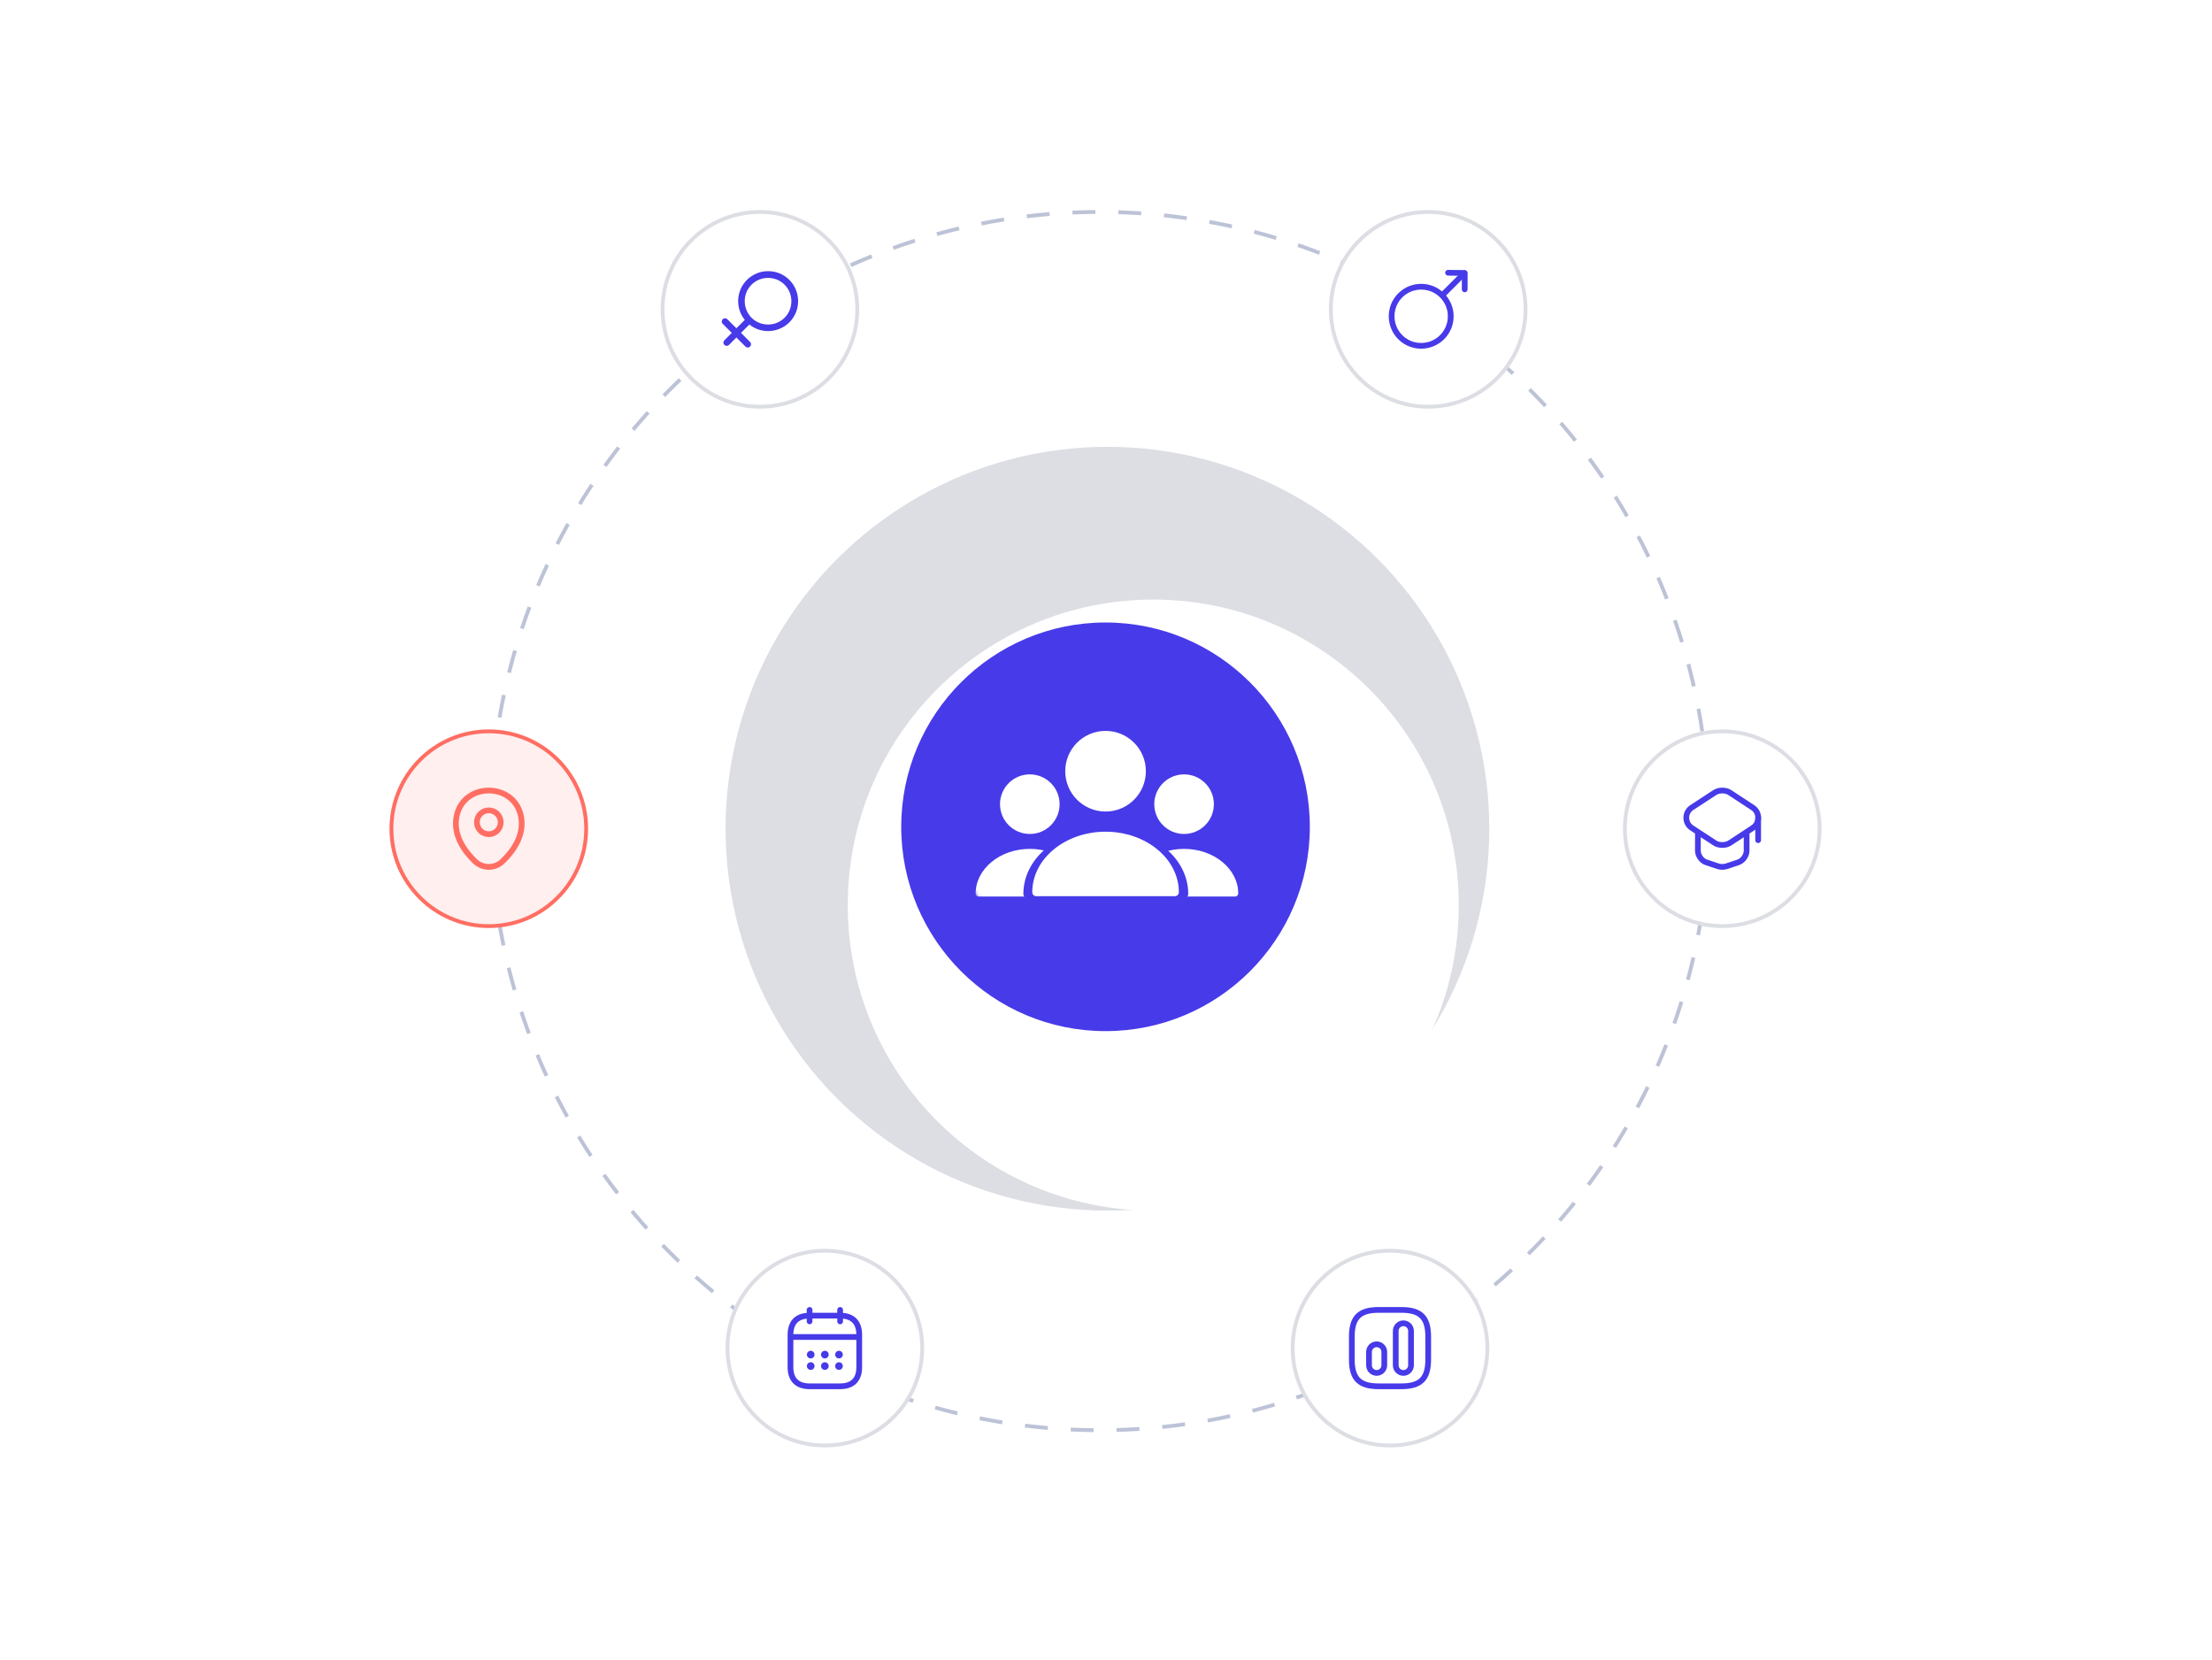 <svg width="521" height="391" viewBox="0 0 521 391" fill="none" xmlns="http://www.w3.org/2000/svg">
<rect width="520.775" height="390.356" fill="white"/>
<circle opacity="0.5" cx="259.039" cy="193.379" r="143.46" stroke="#7C88B1" stroke-width="0.899" stroke-dasharray="5.4 5.4"/>
<circle cx="260.838" cy="195.178" r="89.944" fill="#DCDEE4"/>
<g filter="url(#filter0_d_1834_2385)">
<path d="M260.838 267.133C300.577 267.133 332.793 234.918 332.793 195.178C332.793 155.438 300.577 123.223 260.838 123.223C221.098 123.223 188.883 155.438 188.883 195.178C188.883 234.918 221.098 267.133 260.838 267.133Z" fill="white"/>
</g>
<circle cx="260.389" cy="194.728" r="48.12" fill="#473AE9"/>
<mask id="mask0_1834_2385" style="mask-type:alpha" maskUnits="userSpaceOnUse" x="223" y="153" width="75" height="76">
<rect x="223.066" y="153.804" width="74.652" height="74.652" rx="37.326" fill="#736EF0"/>
</mask>
<g mask="url(#mask0_1834_2385)">
<path d="M242.554 196.416C246.431 196.416 249.574 193.273 249.574 189.396C249.574 185.52 246.431 182.377 242.554 182.377C238.678 182.377 235.535 185.52 235.535 189.396C235.535 193.273 238.678 196.416 242.554 196.416Z" fill="white"/>
<path d="M242.556 199.925C235.523 199.925 229.795 204.642 229.795 210.454C229.795 210.847 230.104 211.156 230.497 211.156H254.615C255.008 211.156 255.317 210.847 255.317 210.454C255.317 204.642 249.589 199.925 242.556 199.925Z" fill="white"/>
<path d="M278.888 196.416C282.765 196.416 285.908 193.273 285.908 189.396C285.908 185.52 282.765 182.377 278.888 182.377C275.012 182.377 271.869 185.52 271.869 189.396C271.869 193.273 275.012 196.416 278.888 196.416Z" fill="white"/>
<path d="M278.89 199.925C271.857 199.925 266.129 204.642 266.129 210.454C266.129 210.847 266.438 211.156 266.831 211.156H290.949C291.342 211.156 291.651 210.847 291.651 210.454C291.651 204.642 285.923 199.925 278.89 199.925Z" fill="white"/>
<path d="M258.301 190.782C263.546 190.782 267.798 186.357 267.798 180.898C267.798 175.439 263.546 171.014 258.301 171.014C253.057 171.014 248.805 175.439 248.805 180.898C248.805 186.357 253.057 190.782 258.301 190.782Z" fill="#473AE9"/>
<path d="M258.302 195.724C248.786 195.724 241.037 202.366 241.037 210.549C241.037 211.103 241.455 211.538 241.987 211.538H274.617C275.149 211.538 275.567 211.103 275.567 210.549C275.567 202.366 267.818 195.724 258.302 195.724Z" fill="#473AE9"/>
<path d="M262.604 190.782C267.849 190.782 272.101 186.357 272.101 180.898C272.101 175.439 267.849 171.014 262.604 171.014C257.359 171.014 253.107 175.439 253.107 180.898C253.107 186.357 257.359 190.782 262.604 190.782Z" fill="#473AE9"/>
<path d="M262.605 195.724C253.089 195.724 245.34 202.366 245.34 210.549C245.34 211.103 245.758 211.538 246.29 211.538H278.92C279.452 211.538 279.87 211.103 279.87 210.549C279.87 202.366 272.121 195.724 262.605 195.724Z" fill="#473AE9"/>
<path d="M260.395 191.131C265.64 191.131 269.892 186.879 269.892 181.634C269.892 176.389 265.64 172.137 260.395 172.137C255.15 172.137 250.898 176.389 250.898 181.634C250.898 186.879 255.15 191.131 260.395 191.131Z" fill="white"/>
<path d="M260.396 195.879C250.88 195.879 243.131 202.261 243.131 210.124C243.131 210.656 243.549 211.073 244.081 211.073H276.711C277.243 211.073 277.661 210.656 277.661 210.124C277.661 202.261 269.912 195.879 260.396 195.879Z" fill="white"/>
</g>
<circle cx="178.989" cy="72.855" r="22.936" fill="white" stroke="#DCDEE4" stroke-width="0.899"/>
<path d="M170.229 76.269L172.36 78.4L170.616 80.144C170.306 80.454 170.306 80.919 170.616 81.229C170.771 81.384 170.965 81.461 171.159 81.461C171.352 81.461 171.546 81.384 171.701 81.229L173.445 79.485L175.576 81.616C175.731 81.771 175.925 81.849 176.118 81.849C176.312 81.849 176.506 81.771 176.661 81.616C176.971 81.306 176.971 80.841 176.661 80.531L174.53 78.4L176.506 76.424C177.784 77.471 179.334 77.974 180.923 77.974C182.744 77.974 184.526 77.277 185.921 75.92C188.672 73.169 188.672 68.675 185.921 65.924C183.17 63.172 178.675 63.172 175.924 65.924C173.367 68.481 173.173 72.549 175.421 75.339L173.444 77.315L171.314 75.184C171.004 74.874 170.539 74.874 170.229 75.184C169.919 75.494 169.919 75.998 170.229 76.269V76.269ZM177.009 67.047C179.141 64.916 182.667 64.916 184.798 67.047C186.929 69.178 186.929 72.704 184.798 74.835C182.667 76.967 179.14 76.967 177.009 74.835C174.878 72.666 174.878 69.178 177.009 67.047V67.047Z" fill="#473AE9"/>
<circle cx="336.389" cy="72.855" r="22.936" fill="white" stroke="#DCDEE4" stroke-width="0.899"/>
<path d="M329.334 69.089C328.242 70.188 327.475 71.623 327.218 73.154C327.093 73.903 327.061 74.659 327.16 75.412C327.266 76.23 327.486 77.001 327.832 77.75C328.491 79.176 329.638 80.39 331.007 81.155C332.336 81.894 333.899 82.239 335.415 82.092C337.018 81.937 338.511 81.308 339.737 80.26C340.922 79.246 341.781 77.838 342.152 76.325C342.509 74.856 342.437 73.269 341.904 71.85C341.326 70.319 340.294 69.012 338.929 68.104C337.659 67.258 336.107 66.82 334.583 66.854C333.051 66.887 331.518 67.38 330.281 68.288C329.946 68.536 329.629 68.799 329.334 69.089C329.085 69.338 329.067 69.797 329.334 70.042C329.604 70.29 330.02 70.308 330.288 70.042C330.448 69.882 330.614 69.732 330.789 69.588C330.832 69.554 330.875 69.52 330.915 69.487C330.978 69.437 330.783 69.588 330.868 69.523C330.89 69.507 330.911 69.491 330.933 69.473C331.023 69.406 331.115 69.341 331.21 69.278C331.57 69.037 331.954 68.83 332.352 68.659C332.298 68.682 332.244 68.704 332.19 68.727C332.766 68.484 333.368 68.32 333.987 68.237C333.926 68.246 333.868 68.252 333.807 68.261C334.421 68.18 335.041 68.18 335.657 68.261C335.597 68.252 335.538 68.246 335.478 68.237C336.096 68.32 336.699 68.484 337.274 68.727C337.22 68.704 337.166 68.682 337.112 68.659C337.423 68.792 337.724 68.945 338.012 69.123C338.158 69.213 338.302 69.307 338.439 69.406C338.475 69.431 338.509 69.455 338.542 69.482C338.567 69.5 338.675 69.584 338.578 69.507C338.475 69.426 338.605 69.529 338.626 69.545C338.664 69.577 338.702 69.608 338.738 69.64C339.008 69.867 339.26 70.114 339.491 70.379C339.545 70.44 339.599 70.503 339.651 70.566C339.678 70.6 339.705 70.634 339.732 70.667C339.777 70.724 339.669 70.584 339.676 70.595C339.694 70.622 339.716 70.647 339.734 70.674C339.838 70.811 339.934 70.953 340.027 71.099C340.231 71.421 340.407 71.758 340.557 72.109C340.535 72.055 340.512 72.001 340.49 71.947C340.733 72.522 340.897 73.125 340.98 73.743C340.971 73.683 340.964 73.624 340.955 73.564C341.036 74.177 341.036 74.798 340.955 75.414C340.964 75.353 340.971 75.295 340.98 75.234C340.897 75.853 340.733 76.455 340.49 77.031C340.512 76.977 340.535 76.923 340.557 76.869C340.424 77.179 340.272 77.481 340.094 77.768C340.004 77.915 339.91 78.058 339.811 78.196C339.786 78.232 339.761 78.265 339.734 78.299C339.716 78.324 339.633 78.432 339.709 78.335C339.79 78.232 339.687 78.362 339.671 78.382C339.64 78.42 339.608 78.459 339.577 78.495C339.35 78.764 339.102 79.016 338.837 79.248C338.776 79.302 338.713 79.356 338.65 79.408C338.617 79.435 338.583 79.462 338.549 79.489C338.493 79.534 338.632 79.426 338.621 79.432C338.594 79.45 338.569 79.473 338.542 79.491C338.405 79.594 338.264 79.691 338.117 79.783C337.796 79.988 337.459 80.163 337.108 80.314L337.27 80.246C336.694 80.489 336.091 80.653 335.473 80.737C335.534 80.728 335.592 80.721 335.653 80.712C335.039 80.793 334.419 80.793 333.802 80.712C333.863 80.721 333.922 80.728 333.982 80.737C333.364 80.653 332.761 80.489 332.186 80.246L332.348 80.314C332.037 80.181 331.736 80.028 331.448 79.85C331.302 79.761 331.158 79.666 331.021 79.567C330.985 79.543 330.951 79.518 330.917 79.491C330.893 79.473 330.785 79.39 330.881 79.466C330.985 79.547 330.854 79.444 330.834 79.428C330.796 79.396 330.758 79.365 330.722 79.333C330.452 79.106 330.2 78.859 329.969 78.594C329.915 78.533 329.861 78.47 329.809 78.407C329.782 78.373 329.755 78.34 329.728 78.306C329.683 78.249 329.791 78.389 329.784 78.378C329.766 78.351 329.744 78.326 329.726 78.299C329.622 78.162 329.526 78.02 329.433 77.874C329.229 77.552 329.053 77.215 328.903 76.864L328.97 77.026C328.727 76.451 328.563 75.848 328.48 75.23C328.489 75.29 328.496 75.349 328.505 75.409C328.424 74.796 328.424 74.175 328.505 73.559C328.496 73.62 328.489 73.678 328.48 73.739C328.563 73.121 328.727 72.518 328.97 71.942L328.903 72.104C329.074 71.706 329.278 71.322 329.521 70.962C329.582 70.872 329.642 70.784 329.705 70.699C329.721 70.676 329.737 70.656 329.755 70.634C329.822 70.546 329.741 70.658 329.719 70.681C329.757 70.645 329.786 70.595 329.82 70.553C329.966 70.375 330.121 70.204 330.286 70.04C330.535 69.79 330.555 69.334 330.286 69.087C330.02 68.844 329.602 68.823 329.334 69.089L329.334 69.089Z" fill="#473AE9"/>
<path d="M344.429 63.859L342.675 65.613C341.751 66.537 340.827 67.461 339.903 68.385C339.691 68.597 339.48 68.808 339.266 69.022C339.017 69.271 338.999 69.73 339.266 69.975C339.536 70.222 339.954 70.243 340.22 69.975L341.974 68.221C342.898 67.297 343.822 66.373 344.746 65.448C344.957 65.237 345.169 65.026 345.382 64.812C345.632 64.563 345.65 64.104 345.382 63.859C345.113 63.611 344.694 63.591 344.429 63.859V63.859Z" fill="#473AE9"/>
<path d="M345.66 68.158C345.662 67.722 345.662 67.288 345.664 66.852C345.667 66.157 345.669 65.462 345.671 64.769C345.671 64.61 345.671 64.45 345.673 64.29C345.676 63.922 345.363 63.62 344.999 63.616C344.556 63.609 344.113 63.605 343.672 63.598C342.966 63.589 342.26 63.578 341.554 63.569C341.39 63.566 341.228 63.564 341.064 63.562C340.711 63.557 340.373 63.877 340.389 64.237C340.405 64.605 340.686 64.907 341.064 64.911C341.507 64.918 341.95 64.922 342.39 64.929C343.097 64.938 343.803 64.949 344.509 64.958C344.673 64.961 344.835 64.963 344.999 64.965L344.324 64.29C344.322 64.727 344.322 65.161 344.32 65.597C344.318 66.292 344.315 66.987 344.313 67.679C344.313 67.839 344.313 67.998 344.311 68.158C344.309 68.511 344.621 68.848 344.985 68.833C345.352 68.817 345.66 68.536 345.66 68.158V68.158Z" fill="#473AE9"/>
<circle cx="194.28" cy="317.502" r="22.936" fill="white" stroke="#DCDEE4" stroke-width="0.899"/>
<path d="M190.682 308.507V311.205" stroke="#473AE9" stroke-width="1.349" stroke-miterlimit="10" stroke-linecap="round" stroke-linejoin="round"/>
<path d="M197.877 308.507V311.205" stroke="#473AE9" stroke-width="1.349" stroke-miterlimit="10" stroke-linecap="round" stroke-linejoin="round"/>
<path d="M186.635 314.884H201.925" stroke="#473AE9" stroke-width="1.349" stroke-miterlimit="10" stroke-linecap="round" stroke-linejoin="round"/>
<path d="M202.375 314.353V321.999C202.375 324.697 201.026 326.496 197.878 326.496H190.683C187.535 326.496 186.186 324.697 186.186 321.999V314.353C186.186 311.655 187.535 309.856 190.683 309.856H197.878C201.026 309.856 202.375 311.655 202.375 314.353Z" stroke="#473AE9" stroke-width="1.349" stroke-miterlimit="10" stroke-linecap="round" stroke-linejoin="round"/>
<path d="M197.603 319.031H197.611" stroke="#473AE9" stroke-width="1.799" stroke-linecap="round" stroke-linejoin="round"/>
<path d="M197.603 321.729H197.611" stroke="#473AE9" stroke-width="1.799" stroke-linecap="round" stroke-linejoin="round"/>
<path d="M194.277 319.031H194.285" stroke="#473AE9" stroke-width="1.799" stroke-linecap="round" stroke-linejoin="round"/>
<path d="M194.277 321.729H194.285" stroke="#473AE9" stroke-width="1.799" stroke-linecap="round" stroke-linejoin="round"/>
<path d="M190.945 319.031H190.953" stroke="#473AE9" stroke-width="1.799" stroke-linecap="round" stroke-linejoin="round"/>
<path d="M190.945 321.729H190.953" stroke="#473AE9" stroke-width="1.799" stroke-linecap="round" stroke-linejoin="round"/>
<circle cx="327.395" cy="317.502" r="22.936" fill="white" stroke="#DCDEE4" stroke-width="0.899"/>
<path d="M324.696 326.496H330.093C334.59 326.496 336.389 324.697 336.389 320.2V314.803C336.389 310.306 334.59 308.507 330.093 308.507H324.696C320.199 308.507 318.4 310.306 318.4 314.803V320.2C318.4 324.697 320.199 326.496 324.696 326.496Z" stroke="#473AE9" stroke-width="1.349" stroke-linecap="round" stroke-linejoin="round"/>
<path d="M330.543 323.348C331.532 323.348 332.342 322.538 332.342 321.549V313.454C332.342 312.465 331.532 311.655 330.543 311.655C329.554 311.655 328.744 312.465 328.744 313.454V321.549C328.744 322.538 329.545 323.348 330.543 323.348Z" stroke="#473AE9" stroke-width="1.349" stroke-linecap="round" stroke-linejoin="round"/>
<path d="M324.246 323.348C325.236 323.348 326.045 322.538 326.045 321.549V318.401C326.045 317.412 325.236 316.602 324.246 316.602C323.257 316.602 322.447 317.412 322.447 318.401V321.549C322.447 322.538 323.248 323.348 324.246 323.348Z" stroke="#473AE9" stroke-width="1.349" stroke-linecap="round" stroke-linejoin="round"/>
<circle cx="115.128" cy="195.178" r="22.936" fill="#FFEFEE" stroke="#FF6E63" stroke-width="0.899"/>
<path d="M115.129 196.464C116.678 196.464 117.935 195.208 117.935 193.658C117.935 192.108 116.678 190.852 115.129 190.852C113.579 190.852 112.322 192.108 112.322 193.658C112.322 195.208 113.579 196.464 115.129 196.464Z" stroke="#FF6E63" stroke-width="1.349"/>
<path d="M107.589 192.021C109.361 184.232 120.901 184.241 122.664 192.03C123.698 196.599 120.856 200.467 118.365 202.859C116.557 204.604 113.697 204.604 111.88 202.859C109.397 200.467 106.555 196.59 107.589 192.021Z" stroke="#FF6E63" stroke-width="1.349"/>
<circle cx="405.647" cy="195.178" r="22.936" fill="white" stroke="#DCDEE4" stroke-width="0.899"/>
<path d="M403.892 186.66L398.478 190.195C396.742 191.328 396.742 193.865 398.478 194.998L403.892 198.533C404.864 199.172 406.465 199.172 407.436 198.533L412.824 194.998C414.551 193.865 414.551 191.337 412.824 190.204L407.436 186.669C406.465 186.022 404.864 186.022 403.892 186.66Z" stroke="#473AE9" stroke-width="1.349" stroke-linecap="round" stroke-linejoin="round"/>
<path d="M399.917 196.149L399.908 200.368C399.908 201.51 400.79 202.733 401.869 203.093L404.738 204.046C405.233 204.208 406.051 204.208 406.555 204.046L409.424 203.093C410.504 202.733 411.385 201.51 411.385 200.368V196.194" stroke="#473AE9" stroke-width="1.349" stroke-linecap="round" stroke-linejoin="round"/>
<path d="M414.102 197.876V192.48" stroke="#473AE9" stroke-width="1.349" stroke-linecap="round" stroke-linejoin="round"/>
<defs>
<filter id="filter0_d_1834_2385" x="185.285" y="123.223" width="172.692" height="176.29" filterUnits="userSpaceOnUse" color-interpolation-filters="sRGB">
<feFlood flood-opacity="0" result="BackgroundImageFix"/>
<feColorMatrix in="SourceAlpha" type="matrix" values="0 0 0 0 0 0 0 0 0 0 0 0 0 0 0 0 0 0 127 0" result="hardAlpha"/>
<feOffset dx="10.793" dy="17.989"/>
<feGaussianBlur stdDeviation="7.196"/>
<feColorMatrix type="matrix" values="0 0 0 0 0.102 0 0 0 0 0.022 0 0 0 0 0.618 0 0 0 0.09 0"/>
<feBlend mode="normal" in2="BackgroundImageFix" result="effect1_dropShadow_1834_2385"/>
<feBlend mode="normal" in="SourceGraphic" in2="effect1_dropShadow_1834_2385" result="shape"/>
</filter>
</defs>
</svg>
